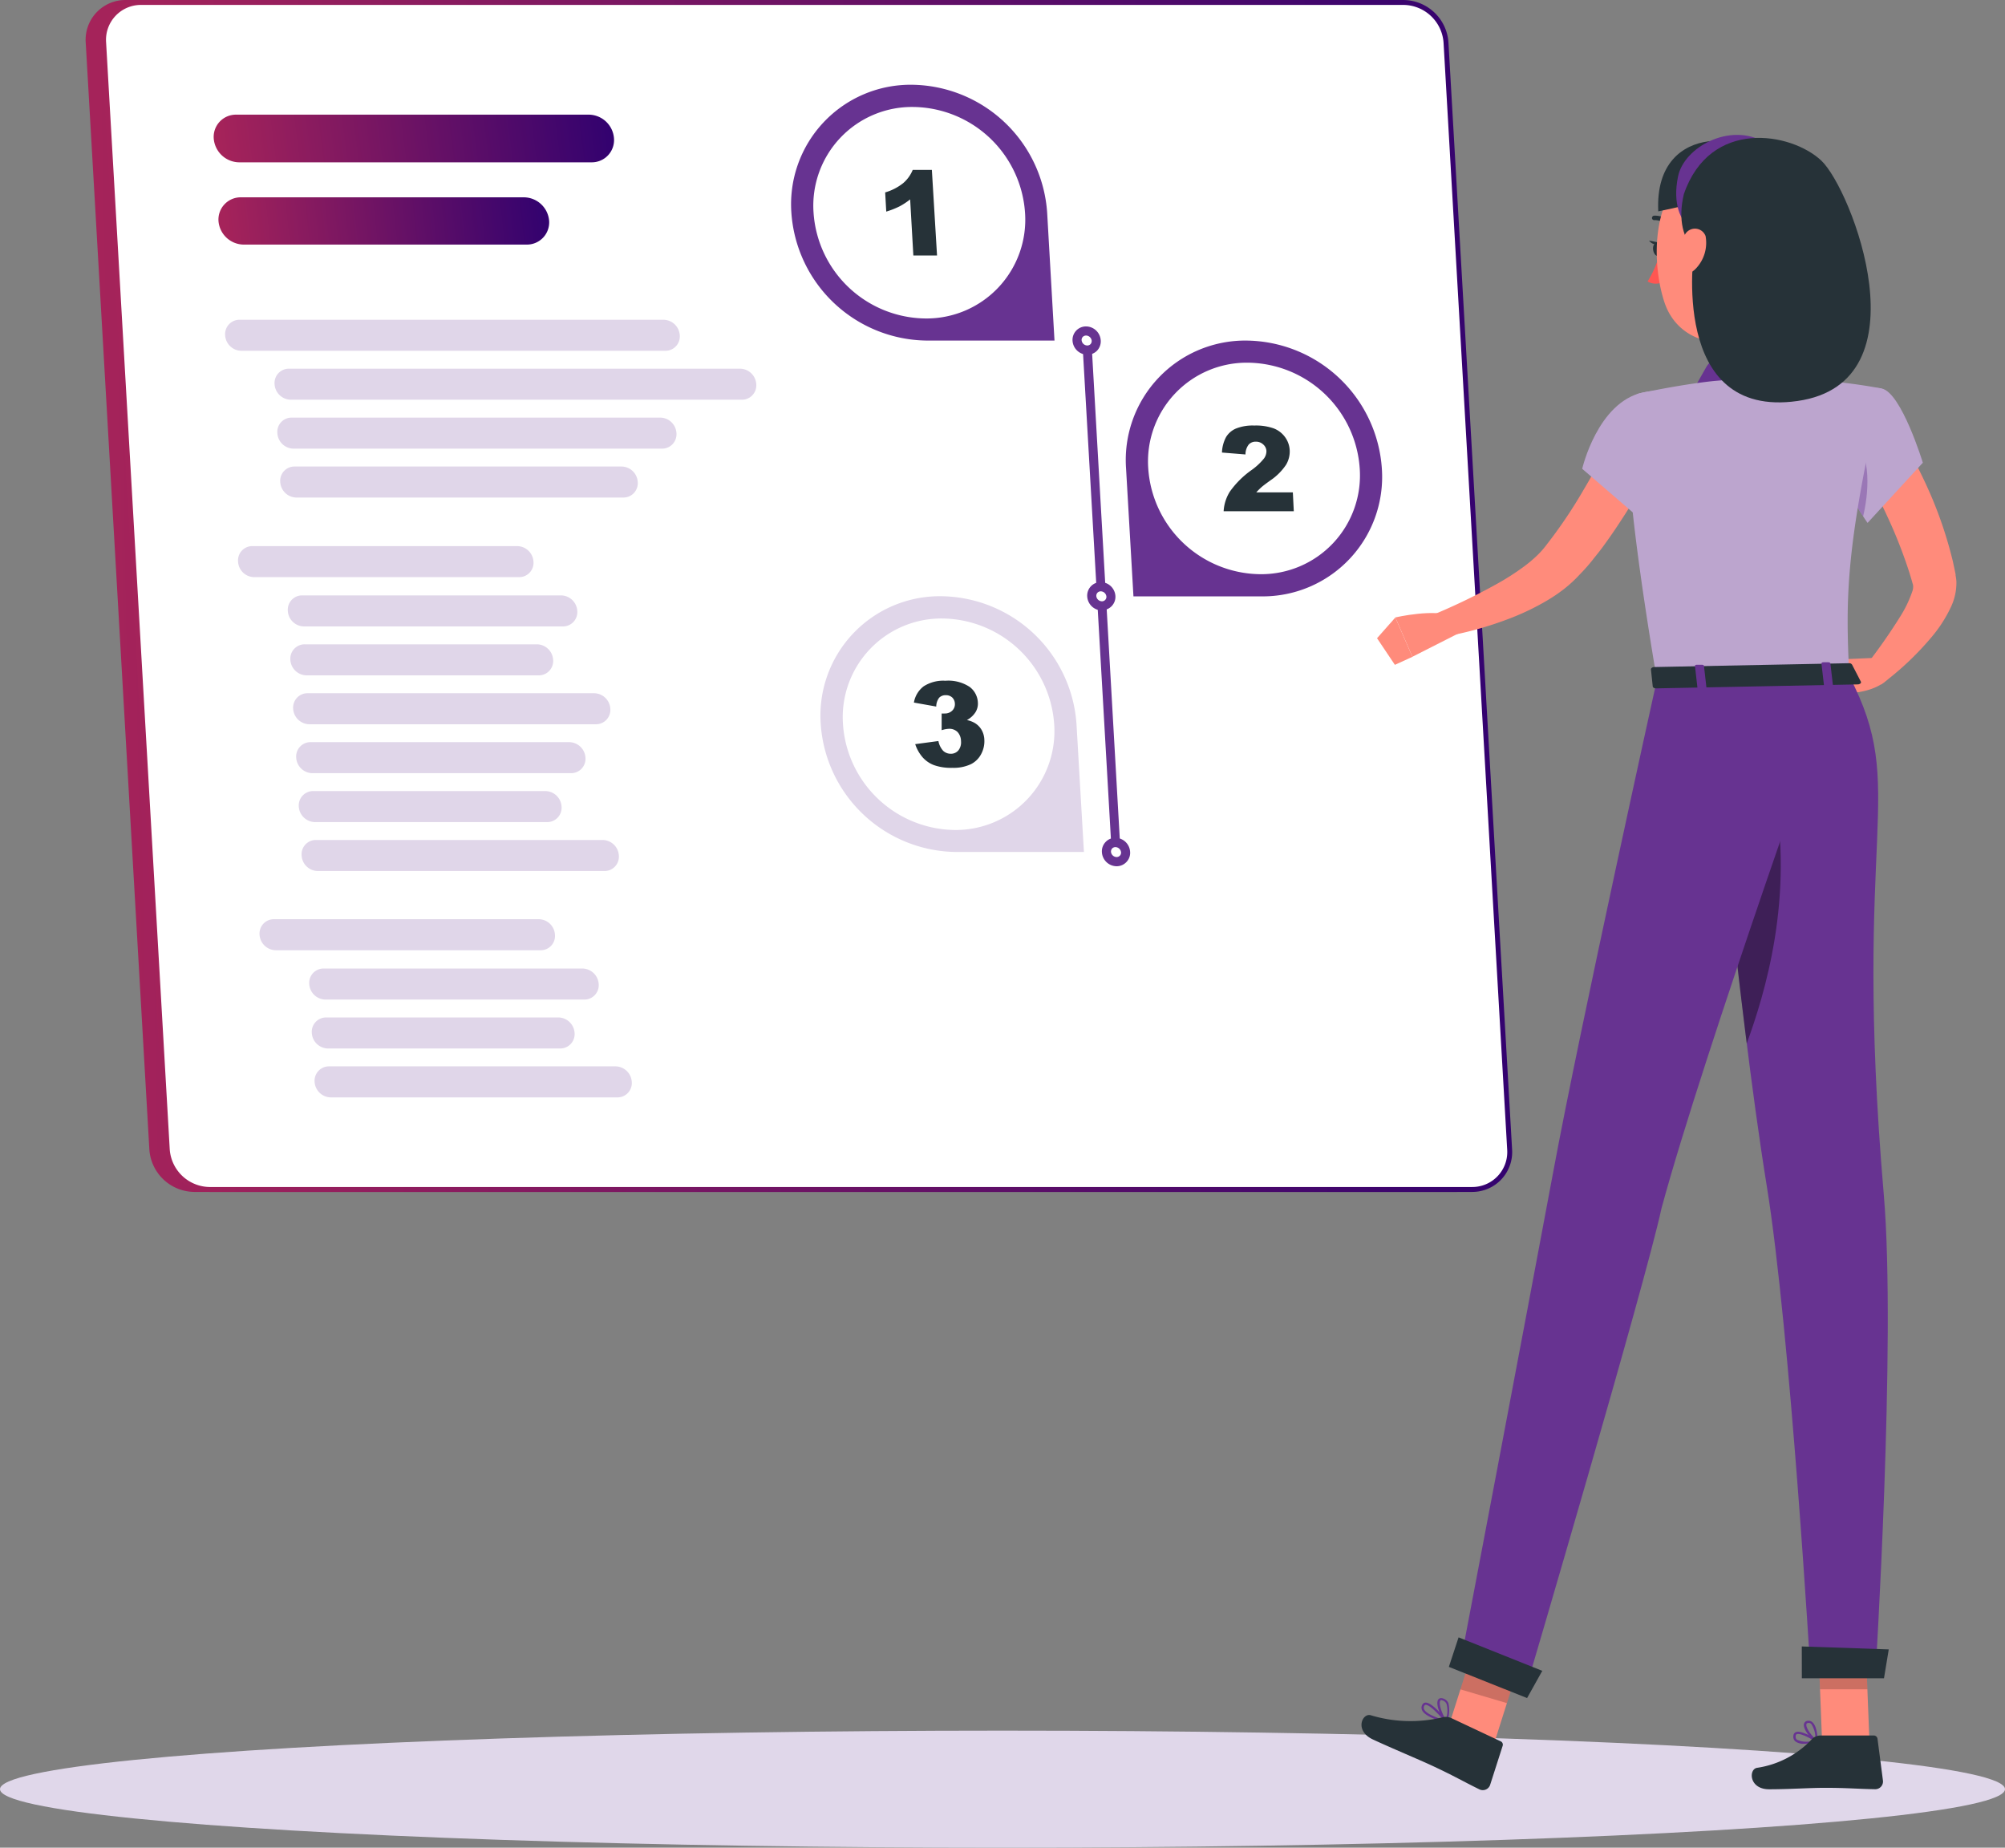 <svg xmlns="http://www.w3.org/2000/svg" xmlns:xlink="http://www.w3.org/1999/xlink" width="173.288" height="159.676" viewBox="0 0 173.288 159.676">
  <rect x="0" y="0" width="173.288" height="159.676" fill="#808080" stroke="none"/>
  <defs>
    <linearGradient id="linear-gradient" x1="0.018" y1="0.586" x2="0.992" y2="0.571" gradientUnits="objectBoundingBox">
      <stop offset="0" stop-color="#a5235a"/>
      <stop offset="1" stop-color="#33026f"/>
    </linearGradient>
  </defs>
  <g id="Setup_Wizard-rafiki" data-name="Setup Wizard-rafiki" transform="translate(-23.094 -61.272)">
    <g id="freepik--Shadow--inject-4" transform="translate(23.094 210.831)">
      <ellipse id="freepik--path--inject-4" cx="86.644" cy="5.059" rx="86.644" ry="5.059" fill="#e0d7ea"/>
    </g>
    <g id="freepik--setup-wizard--inject-4" transform="translate(30.498 61.272)">
      <path id="Path_26512" data-name="Path 26512" d="M78.661,169.83l-5.5-95.657a3.235,3.235,0,0,1,3.262-3.463H185.517a3.714,3.714,0,0,1,3.66,3.463l5.5,95.657a3.226,3.226,0,0,1-3.258,3.459H82.316A3.7,3.7,0,0,1,78.661,169.83Z" transform="translate(-72.941 -70.499)" fill="url(#linear-gradient)"/>
      <path id="Path_26513" data-name="Path 26513" d="M191.155,173.244H82.055a3.932,3.932,0,0,1-3.87-3.66l-5.5-95.662a3.436,3.436,0,0,1,3.472-3.682H185.256a3.928,3.928,0,0,1,3.87,3.66l5.5,95.657a3.445,3.445,0,0,1-3.472,3.687ZM78.632,169.557a3.5,3.5,0,0,0,3.445,3.262H191.155a3.025,3.025,0,0,0,3.048-3.235l-5.5-95.662a3.5,3.5,0,0,0-3.45-3.258H76.161A3.016,3.016,0,0,0,73.114,73.9Z" transform="translate(-72.68 -70.239)" fill="url(#linear-gradient)"/>
      <path id="Path_26514" data-name="Path 26514" d="M81.651,169.83l-5.5-95.657a3.235,3.235,0,0,1,3.262-3.463H188.507a3.713,3.713,0,0,1,3.66,3.463l5.5,95.657a3.226,3.226,0,0,1-3.258,3.459H85.306A3.7,3.7,0,0,1,81.651,169.83Z" transform="translate(-74.595 -70.499)" fill="#fff"/>
      <path id="Path_26515" data-name="Path 26515" d="M194.145,173.244H85.046a3.932,3.932,0,0,1-3.865-3.66l-5.5-95.662a3.436,3.436,0,0,1,3.472-3.682H188.246a3.928,3.928,0,0,1,3.87,3.66l5.5,95.657a3.445,3.445,0,0,1-3.472,3.687ZM79.151,70.664A3.016,3.016,0,0,0,76.1,73.9l5.5,95.657a3.5,3.5,0,0,0,3.445,3.262h109.1a3.025,3.025,0,0,0,3.048-3.235l-5.5-95.662a3.508,3.508,0,0,0-3.45-3.258Z" transform="translate(-74.334 -70.239)" fill="url(#linear-gradient)"/>
      <path id="Path_26516" data-name="Path 26516" d="M130.1,96.53H99.616a2.234,2.234,0,0,1-2.172-2.069h0A1.922,1.922,0,0,1,99.38,92.41h30.486a2.208,2.208,0,0,1,2.172,2.051h0A1.922,1.922,0,0,1,130.1,96.53Z" transform="translate(-86.376 -82.502)" fill="url(#linear-gradient)"/>
      <path id="Path_26517" data-name="Path 26517" d="M125.011,112.484h-24.48a2.208,2.208,0,0,1-2.167-2.029h0a1.922,1.922,0,0,1,1.93-2.056H124.77a2.208,2.208,0,0,1,2.172,2.056h0a1.922,1.922,0,0,1-1.93,2.029Z" transform="translate(-86.884 -91.347)" fill="url(#linear-gradient)"/>
      <g id="Group_163643" data-name="Group 163643" transform="translate(12.048 27.635)">
        <path id="Path_26518" data-name="Path 26518" d="M137.692,134.761H101.048a1.421,1.421,0,0,1-1.4-1.341h0a1.242,1.242,0,0,1,1.251-1.341H137.54a1.426,1.426,0,0,1,1.4,1.341h0a1.242,1.242,0,0,1-1.251,1.341Z" transform="translate(-99.641 -132.08)" fill="#e0d6e9"/>
        <path id="Path_26519" data-name="Path 26519" d="M149.588,144.221H110.608a1.426,1.426,0,0,1-1.4-1.341h0a1.238,1.238,0,0,1,1.251-1.341h38.981a1.421,1.421,0,0,1,1.4,1.341h0a1.242,1.242,0,0,1-1.251,1.341Z" transform="translate(-104.929 -137.312)" fill="#e0d6e9"/>
        <path id="Path_26520" data-name="Path 26520" d="M143,153.681H111.152a1.417,1.417,0,0,1-1.4-1.341h0A1.229,1.229,0,0,1,111,151h31.844a1.417,1.417,0,0,1,1.4,1.341h0A1.242,1.242,0,0,1,143,153.681Z" transform="translate(-105.232 -142.545)" fill="#e0d6e9"/>
        <path id="Path_26521" data-name="Path 26521" d="M139.944,163.141H111.7a1.421,1.421,0,0,1-1.4-1.341h0a1.233,1.233,0,0,1,1.247-1.341h28.251a1.421,1.421,0,0,1,1.4,1.341h0a1.242,1.242,0,0,1-1.251,1.341Z" transform="translate(-105.531 -147.778)" fill="#e0d6e9"/>
        <path id="Path_26522" data-name="Path 26522" d="M126.437,178.531H103.553a1.412,1.412,0,0,1-1.4-1.341h0a1.233,1.233,0,0,1,1.247-1.341h22.884a1.426,1.426,0,0,1,1.4,1.341h0a1.238,1.238,0,0,1-1.251,1.341Z" transform="translate(-101.029 -156.29)" fill="#e0d6e9"/>
        <path id="Path_26523" data-name="Path 26523" d="M138.809,204.3H114.056a1.242,1.242,0,0,0-1.251,1.341h0a1.426,1.426,0,0,0,1.4,1.341h24.761a1.242,1.242,0,0,0,1.251-1.341h0A1.421,1.421,0,0,0,138.809,204.3Z" transform="translate(-106.92 -172.027)" fill="#e0d6e9"/>
        <path id="Path_26524" data-name="Path 26524" d="M133.594,194.84H113.516a1.242,1.242,0,0,0-1.251,1.341h0a1.421,1.421,0,0,0,1.4,1.341h20.06a1.238,1.238,0,0,0,1.251-1.341h0a1.421,1.421,0,0,0-1.385-1.341Z" transform="translate(-106.622 -166.794)" fill="#e0d6e9"/>
        <path id="Path_26525" data-name="Path 26525" d="M135.365,185.38H113.021a1.238,1.238,0,0,0-1.247,1.341h0a1.417,1.417,0,0,0,1.4,1.341h22.366a1.238,1.238,0,0,0,1.251-1.341h0A1.425,1.425,0,0,0,135.365,185.38Z" transform="translate(-106.35 -161.562)" fill="#e0d6e9"/>
        <path id="Path_26526" data-name="Path 26526" d="M130.582,250.681H107.7a1.425,1.425,0,0,1-1.4-1.341h0A1.238,1.238,0,0,1,107.546,248H130.43a1.417,1.417,0,0,1,1.4,1.341h0a1.233,1.233,0,0,1-1.247,1.341Z" transform="translate(-103.319 -196.198)" fill="#e0d6e9"/>
        <path id="Path_26527" data-name="Path 26527" d="M142.968,276.46H118.206a1.242,1.242,0,0,0-1.251,1.341h0a1.426,1.426,0,0,0,1.4,1.341h24.761a1.238,1.238,0,0,0,1.251-1.341h0A1.426,1.426,0,0,0,142.968,276.46Z" transform="translate(-109.216 -211.941)" fill="#e0d6e9"/>
        <path id="Path_26528" data-name="Path 26528" d="M137.726,267H117.661a1.238,1.238,0,0,0-1.247,1.341h0a1.421,1.421,0,0,0,1.4,1.341h20.06a1.242,1.242,0,0,0,1.251-1.341h0A1.426,1.426,0,0,0,137.726,267Z" transform="translate(-108.917 -206.708)" fill="#e0d6e9"/>
        <path id="Path_26529" data-name="Path 26529" d="M139.51,257.54H117.166a1.238,1.238,0,0,0-1.251,1.341h0a1.425,1.425,0,0,0,1.4,1.341h22.366a1.242,1.242,0,0,0,1.251-1.341h0a1.426,1.426,0,0,0-1.426-1.341Z" transform="translate(-108.64 -201.475)" fill="#e0d6e9"/>
        <path id="Path_26530" data-name="Path 26530" d="M140.452,232.68H115.691a1.233,1.233,0,0,0-1.247,1.341h0a1.417,1.417,0,0,0,1.4,1.341h24.766a1.238,1.238,0,0,0,1.251-1.341h0A1.421,1.421,0,0,0,140.452,232.68Z" transform="translate(-107.827 -187.724)" fill="#e0d6e9"/>
        <path id="Path_26531" data-name="Path 26531" d="M135.206,223.22h-20.06a1.242,1.242,0,0,0-1.251,1.341h0a1.426,1.426,0,0,0,1.4,1.341h20.06a1.242,1.242,0,0,0,1.251-1.341h0a1.421,1.421,0,0,0-1.4-1.341Z" transform="translate(-107.523 -182.492)" fill="#e0d6e9"/>
        <path id="Path_26532" data-name="Path 26532" d="M137,213.76H114.651A1.238,1.238,0,0,0,113.4,215.1h0a1.421,1.421,0,0,0,1.4,1.341h22.344A1.242,1.242,0,0,0,138.4,215.1h0A1.425,1.425,0,0,0,137,213.76Z" transform="translate(-107.252 -177.259)" fill="#e0d6e9"/>
      </g>
      <path id="Path_26533" data-name="Path 26533" d="M231.879,108.736H220.828a11.86,11.86,0,0,1-11.69-11.051h0a10.327,10.327,0,0,1,10.421-11.056h0a11.856,11.856,0,0,1,11.686,11.056Z" transform="translate(-148.145 -79.305)" fill="#673391"/>
      <path id="Path_26534" data-name="Path 26534" d="M223.094,109.2h0a9.8,9.8,0,0,1-9.661-9.139h0a8.531,8.531,0,0,1,8.611-9.139h0a9.8,9.8,0,0,1,9.666,9.139h0a8.535,8.535,0,0,1-8.616,9.139Z" transform="translate(-150.523 -81.678)" fill="#fff"/>
      <path id="Path_26535" data-name="Path 26535" d="M231.345,103.09l.447,7.4h-2.047l-.277-4.849a5.954,5.954,0,0,1-.925.608,7.31,7.31,0,0,1-1.14.447l-.094-1.658a4.5,4.5,0,0,0,1.555-.8,2.976,2.976,0,0,0,.827-1.148Z" transform="translate(-158.21 -88.41)" fill="#263238"/>
      <path id="Path_26536" data-name="Path 26536" d="M274.507,158.206h11.051a10.323,10.323,0,0,0,10.417-11.056h0A11.856,11.856,0,0,0,284.289,136.1h0a10.323,10.323,0,0,0-10.421,11.051Z" transform="translate(-183.949 -106.668)" fill="#673391"/>
      <path id="Path_26537" data-name="Path 26537" d="M287.825,158.656h0a8.535,8.535,0,0,0,8.616-9.139h0a9.8,9.8,0,0,0-9.666-9.139h0a8.535,8.535,0,0,0-8.611,9.139h0a9.8,9.8,0,0,0,9.661,9.139Z" transform="translate(-186.327 -109.035)" fill="#fff"/>
      <path id="Path_26538" data-name="Path 26538" d="M298.657,159.934h-6.064a3.575,3.575,0,0,1,.532-1.689A7.843,7.843,0,0,1,295,156.377a5.451,5.451,0,0,0,1.077-1,1.077,1.077,0,0,0,.215-.652.8.8,0,0,0-.282-.568.894.894,0,0,0-.63-.237.8.8,0,0,0-.617.246,1.381,1.381,0,0,0-.281.858l-2.033-.165a3.061,3.061,0,0,1,.357-1.341,1.841,1.841,0,0,1,.854-.733,3.879,3.879,0,0,1,1.586-.259,4.575,4.575,0,0,1,1.676.246,2.194,2.194,0,0,1,.974.746,2.092,2.092,0,0,1,.407,1.131,2.234,2.234,0,0,1-.317,1.269,4.917,4.917,0,0,1-1.341,1.341c-.393.282-.652.478-.782.594a5.7,5.7,0,0,0-.447.447h3.159Z" transform="translate(-194.241 -115.751)" fill="#263238"/>
      <g id="Group_163642" data-name="Group 163642" transform="translate(63.501 51.524)">
        <path id="Path_26539" data-name="Path 26539" d="M237.558,207.641H226.5a11.86,11.86,0,0,1-11.69-11.051h0a10.318,10.318,0,0,1,10.417-11.051h0a11.86,11.86,0,0,1,11.69,11.051Z" transform="translate(-214.782 -185.538)" fill="#e0d6e9"/>
      </g>
      <path id="Path_26540" data-name="Path 26540" d="M228.784,208.126h0a9.8,9.8,0,0,1-9.661-9.139h0a8.531,8.531,0,0,1,8.611-9.139h0a9.8,9.8,0,0,1,9.643,9.139h0a8.535,8.535,0,0,1-8.593,9.139Z" transform="translate(-153.67 -136.399)" fill="#fff"/>
      <path id="Path_26541" data-name="Path 26541" d="M234.8,204.1l-1.931-.344a2.234,2.234,0,0,1,.836-1.4,3.128,3.128,0,0,1,1.89-.487,3.342,3.342,0,0,1,2.091.532,1.787,1.787,0,0,1,.711,1.341,1.407,1.407,0,0,1-.21.854,2.011,2.011,0,0,1-.737.67,2.315,2.315,0,0,1,.657.241,1.685,1.685,0,0,1,.6.59,1.828,1.828,0,0,1,.25.867,2.342,2.342,0,0,1-.264,1.22,2.029,2.029,0,0,1-.894.894,3.522,3.522,0,0,1-1.622.317,4.371,4.371,0,0,1-1.582-.237,2.494,2.494,0,0,1-.979-.679,3.32,3.32,0,0,1-.635-1.131l2.006-.268a1.725,1.725,0,0,0,.416.849.948.948,0,0,0,.652.25.831.831,0,0,0,.661-.295,1.113,1.113,0,0,0,.223-.8,1.167,1.167,0,0,0-.3-.786,1,1,0,0,0-.724-.277,2.432,2.432,0,0,0-.648.121V204.7a2.646,2.646,0,0,0,.268,0,.894.894,0,0,0,.648-.25.769.769,0,0,0,.228-.6.778.778,0,0,0-.228-.532.786.786,0,0,0-.559-.2.764.764,0,0,0-.568.214A1.26,1.26,0,0,0,234.8,204.1Z" transform="translate(-161.286 -143.04)" fill="#263238"/>
      <path id="Path_26545" data-name="Path 26545" d="M268.366,180.172a.4.4,0,0,1-.393-.371l-2.538-44.209a.393.393,0,1,1,.782-.045l2.52,44.218a.393.393,0,0,1-.366.416Z" transform="translate(-179.296 -106.138)" fill="#673391"/>
      <path id="Path_26547" data-name="Path 26547" d="M266.049,135.077a.773.773,0,0,1-.778.827.894.894,0,0,1-.894-.827.773.773,0,0,1,.782-.827A.894.894,0,0,1,266.049,135.077Z" transform="translate(-178.713 -105.645)" fill="#fff"/>
      <path id="Path_26548" data-name="Path 26548" d="M264.811,135.81a1.283,1.283,0,0,1-1.265-1.2,1.162,1.162,0,0,1,1.171-1.242,1.287,1.287,0,0,1,1.265,1.2h0a1.166,1.166,0,0,1-.317.894A1.148,1.148,0,0,1,264.811,135.81Zm-.094-1.653a.389.389,0,0,0-.286.116.371.371,0,0,0-.1.295.5.5,0,0,0,.483.447.389.389,0,0,0,.286-.116.406.406,0,0,0,.1-.295A.5.5,0,0,0,264.717,134.156Z" transform="translate(-178.252 -105.159)" fill="#673391"/>
      <path id="Path_26549" data-name="Path 26549" d="M268.923,184.547a.778.778,0,0,1-.782.827.894.894,0,0,1-.894-.827.769.769,0,0,1,.778-.827A.894.894,0,0,1,268.923,184.547Z" transform="translate(-180.3 -133.009)" fill="#fff"/>
      <path id="Path_26550" data-name="Path 26550" d="M267.651,185.259a1.282,1.282,0,0,1-1.265-1.193,1.175,1.175,0,0,1,.317-.894,1.162,1.162,0,0,1,.853-.362A1.282,1.282,0,0,1,268.821,184h0a1.157,1.157,0,0,1-1.171,1.238Zm-.094-1.653a.393.393,0,0,0-.286.121.4.4,0,0,0-.1.295.5.5,0,0,0,.483.447.384.384,0,0,0,.389-.411.5.5,0,0,0-.487-.451Z" transform="translate(-179.823 -132.505)" fill="#673391"/>
      <path id="Path_26551" data-name="Path 26551" d="M271.761,233.977a.773.773,0,0,1-.782.827.894.894,0,0,1-.871-.827.773.773,0,0,1,.778-.827A.894.894,0,0,1,271.761,233.977Z" transform="translate(-181.882 -160.35)" fill="#fff"/>
      <path id="Path_26552" data-name="Path 26552" d="M270.49,234.723a1.287,1.287,0,0,1-1.265-1.2,1.166,1.166,0,0,1,.317-.894,1.144,1.144,0,0,1,.854-.362,1.283,1.283,0,0,1,1.265,1.193h0a1.14,1.14,0,0,1-.313.894A1.166,1.166,0,0,1,270.49,234.723Zm-.094-1.653a.393.393,0,0,0-.286.116.411.411,0,0,0-.1.295.5.5,0,0,0,.483.447.393.393,0,0,0,.286-.121.371.371,0,0,0,.1-.295h0A.5.5,0,0,0,270.4,233.07Z" transform="translate(-181.393 -159.863)" fill="#673391"/>
      <path id="Path_26553" data-name="Path 26553" d="M274.579,283.477a.773.773,0,0,1-.778.827.894.894,0,0,1-.894-.827.773.773,0,0,1,.782-.827A.894.894,0,0,1,274.579,283.477Z" transform="translate(-183.431 -187.73)" fill="#fff"/>
    </g>
    <g id="freepik--Character--inject-4" transform="translate(140.767 72.932)">
      <path id="Path_26555" data-name="Path 26555" d="M419.164,154.52c.3.447.541.862.786,1.3s.474.862.7,1.3c.447.867.862,1.756,1.247,2.654a35.859,35.859,0,0,1,1.854,5.608l.156.733.076.366v.089l.031.188a3.371,3.371,0,0,1,.04.357,4.88,4.88,0,0,1-.447,2.141,11.621,11.621,0,0,1-1.761,2.73,25.473,25.473,0,0,1-4.29,4.022l-1.43-1.5a48.851,48.851,0,0,0,3.092-4.4,10.219,10.219,0,0,0,1.019-2.127,1.176,1.176,0,0,0,.067-.59h0l-.027-.076-.089-.317-.188-.626a41.6,41.6,0,0,0-1.93-4.916c-.371-.813-.778-1.6-1.18-2.4-.206-.393-.416-.786-.63-1.175s-.447-.786-.639-1.113Z" transform="translate(-372.639 -128.517)" fill="#ff8b7b"/>
      <path id="Path_26556" data-name="Path 26556" d="M414.92,197.45l-3.36.139,1.341,2.882s2.391-.134,3.289-1.582Z" transform="translate(-370.393 -152.263)" fill="#ff8b7b"/>
      <path id="Path_26557" data-name="Path 26557" d="M409.7,199.056l.831,2.583,1.354-.992-1.354-2.887Z" transform="translate(-369.364 -152.434)" fill="#ff8b7b"/>
      <path id="Path_26558" data-name="Path 26558" d="M403.9,406.176a5.059,5.059,0,0,0,1.081-.147.1.1,0,0,0,.076-.076.1.1,0,0,0-.04-.1c-.139-.094-1.372-.894-1.85-.679a.34.34,0,0,0-.2.273.541.541,0,0,0,.152.514,1.158,1.158,0,0,0,.778.214Zm.809-.286a1.931,1.931,0,0,1-1.452-.071.358.358,0,0,1-.094-.344.152.152,0,0,1,.08-.125C403.5,405.238,404.21,405.582,404.711,405.89Z" transform="translate(-365.635 -267.141)" fill="#673391"/>
      <path id="Path_26559" data-name="Path 26559" d="M406.085,404.852a.089.089,0,0,0,.049,0,.1.1,0,0,0,.049-.085c0-.049,0-1.229-.447-1.622a.5.5,0,0,0-.407-.13.349.349,0,0,0-.331.273c-.1.447.635,1.341,1.019,1.564A.1.1,0,0,0,406.085,404.852Zm-.67-1.658a.322.322,0,0,1,.21.085,2.189,2.189,0,0,1,.362,1.291c-.384-.313-.84-.974-.778-1.256,0-.045.036-.1.161-.116Z" transform="translate(-366.759 -265.964)" fill="#673391"/>
      <path id="Path_26560" data-name="Path 26560" d="M333.165,401.234a.107.107,0,0,0,.089-.04.094.094,0,0,0,0-.112c-.125-.161-1.224-1.542-1.819-1.582h-.04a.308.308,0,0,0-.264.156.5.5,0,0,0-.045.487c.237.545,1.394.894,2.065,1.086Zm-1.738-1.542c.326.022,1.014.715,1.484,1.278-.894-.264-1.51-.59-1.645-.894a.336.336,0,0,1,.031-.322.121.121,0,0,1,.107-.063Z" transform="translate(-325.858 -264.022)" fill="#673391"/>
      <path id="Path_26561" data-name="Path 26561" d="M334.859,400.754h0a.094.094,0,0,0,.076-.058,2.682,2.682,0,0,0,.121-1.644.728.728,0,0,0-.425-.38c-.259-.094-.393,0-.447.08-.273.371.237,1.564.594,1.971A.1.1,0,0,0,334.859,400.754Zm-.389-1.939a.536.536,0,0,1,.425.308,2.092,2.092,0,0,1-.063,1.341c-.331-.478-.635-1.372-.474-1.6a.116.116,0,0,1,.112-.071Z" transform="translate(-327.552 -263.542)" fill="#673391"/>
      <path id="Path_26562" data-name="Path 26562" d="M391.774,123.34c-.447,2.431-1.5,7.744.206,9.326,0,0-.648,2.476-5.161,2.565-4.965.094-2.386-2.413-2.386-2.413,2.7-.7,2.623-2.7,2.141-4.58Z" transform="translate(-355.017 -111.27)" fill="#ff8b7b"/>
      <path id="Path_26563" data-name="Path 26563" d="M391.558,138.072a1.341,1.341,0,0,0-1.685-.791,20.168,20.168,0,0,1-4.777.867,1.72,1.72,0,0,0-1.4.894l-1.917,3.378,10.93-1.341Z" transform="translate(-353.921 -118.942)" fill="#673391"/>
      <path id="Path_26564" data-name="Path 26564" d="M377.272,113a.228.228,0,0,0,.08-.04.2.2,0,0,0,.031-.273,1.881,1.881,0,0,0-1.591-.746.2.2,0,0,0-.174.215.188.188,0,0,0,.21.17h0a1.524,1.524,0,0,1,1.251.608A.2.2,0,0,0,377.272,113Z" transform="translate(-350.513 -104.962)" fill="#263238"/>
      <path id="Path_26565" data-name="Path 26565" d="M375.761,119.67a8.965,8.965,0,0,1-1,2.234,1.417,1.417,0,0,0,1.189.107Z" transform="translate(-350.038 -109.24)" fill="#ff5652"/>
      <path id="Path_26566" data-name="Path 26566" d="M376.613,117.647c.027.331-.13.612-.344.635s-.407-.232-.447-.563.125-.612.34-.63S376.587,117.317,376.613,117.647Z" transform="translate(-350.622 -107.812)" fill="#263238"/>
      <path id="Path_26567" data-name="Path 26567" d="M375.834,116.922l-.8-.152S375.486,117.346,375.834,116.922Z" transform="translate(-350.187 -107.636)" fill="#263238"/>
      <path id="Path_26568" data-name="Path 26568" d="M339.624,396.55l-3.964-1.363,2.8-8.817,3.959,1.367Z" transform="translate(-328.411 -256.76)" fill="#ff8b7b"/>
      <path id="Path_26569" data-name="Path 26569" d="M412.154,395.474h-4.093L407.69,386h4.093Z" transform="translate(-368.253 -256.555)" fill="#ff8b7b"/>
      <path id="Path_26570" data-name="Path 26570" d="M400.866,405.86h4.594a.322.322,0,0,1,.322.277l.474,3.638a.67.67,0,0,1-.666.728c-1.6-.027-2.373-.121-4.393-.121-1.247,0-3.061.125-4.782.125s-1.787-1.694-1.064-1.85a8.147,8.147,0,0,0,4.826-2.547A1.1,1.1,0,0,1,400.866,405.86Z" transform="translate(-361.187 -267.54)" fill="#263238"/>
      <path id="Path_26571" data-name="Path 26571" d="M327.205,402.162l4.25,2a.317.317,0,0,1,.183.389l-1.095,3.414a.67.67,0,0,1-.925.349c-1.47-.719-2.145-1.14-4.022-2.015-1.153-.541-3.575-1.546-5.175-2.292s-.934-2.275-.206-2.1a11.87,11.87,0,0,0,6.256.179A1.144,1.144,0,0,1,327.205,402.162Z" transform="translate(-319.438 -265.344)" fill="#263238"/>
      <path id="Path_26572" data-name="Path 26572" d="M340.061,386.38l-1.5,4.719,4.022,1.189,1.443-4.545Z" transform="translate(-330.015 -256.765)" opacity="0.2"/>
      <path id="Path_26573" data-name="Path 26573" d="M411.783,386.01H407.69l.192,4.88h4.093Z" transform="translate(-368.253 -256.561)" opacity="0.2"/>
      <path id="Path_26574" data-name="Path 26574" d="M414.416,145.308c1.7.34,3.553,6.413,3.553,6.413l-4.777,5.2s-4.022-5.657-3.222-7.784C410.819,146.93,412.405,144.91,414.416,145.308Z" transform="translate(-369.455 -123.393)" fill="#bca5ce"/>
      <path id="Path_26576" data-name="Path 26576" d="M411.745,153.6c-.862-.769-1.443-.523-1.837.107-.38,1.823,1.957,5.577,2.9,7C413.229,158.977,413.7,155.344,411.745,153.6Z" transform="translate(-369.457 -127.741)" fill="#673391" opacity="0.4"/>
      <path id="Path_26577" data-name="Path 26577" d="M370.973,145.717c-.3,1.788-.371,7.235,2.422,23.756l16.624-.326c-.317-6.752-.349-10.917,2.806-24.842a48.907,48.907,0,0,0-7.065-.791,52.817,52.817,0,0,0-7.548.152c-2.418.264-5.072.791-6.256,1.041a1.247,1.247,0,0,0-.983,1.01Z" transform="translate(-347.864 -122.39)" fill="#bca5ce"/>
      <path id="Path_26579" data-name="Path 26579" d="M387.953,106.738c.076,4.062.2,5.783-1.671,8.044-2.811,3.41-7.8,2.681-9.089-1.26-1.162-3.548-1.095-9.6,2.721-11.583a5.461,5.461,0,0,1,8.039,4.8Z" transform="translate(-351.018 -99.075)" fill="#ff8b7b"/>
      <path id="Path_26580" data-name="Path 26580" d="M376.815,103.57c3.231-.644,7.472-1.738,8.316-4.1S376.412,95.271,376.815,103.57Z" transform="translate(-351.168 -96.965)" fill="#263238"/>
      <path id="Path_26581" data-name="Path 26581" d="M381.234,104c-.447-.228-1.291-1.645-.769-4.111s4.42-4.679,7.472-2.94C384.711,98.194,381.234,104,381.234,104Z" transform="translate(-353.102 -96.331)" fill="#673391"/>
      <path id="Path_26582" data-name="Path 26582" d="M381.51,101.762c-.545,2.284,0,3.915.894,4.755,0,0-2.234,14.72,8.937,13.12s4.661-18.322,2.047-20.775S383.767,95.2,381.51,101.762Z" transform="translate(-353.651 -96.645)" fill="#263238"/>
      <path id="Path_26583" data-name="Path 26583" d="M381.165,115.029a4.093,4.093,0,0,0-.608,2.453c.08,1.09.934,1.09,1.56.447a3.222,3.222,0,0,0,.858-2.829A.981.981,0,0,0,381.165,115.029Z" transform="translate(-353.239 -106.36)" fill="#ff8b7b"/>
      <path id="Path_26584" data-name="Path 26584" d="M386.4,201.2s2.534,28,5.09,43.762c2.065,12.727,3.812,42.506,3.812,42.506h5.577s1.819-29.047.737-41.675c-2.744-31.9,2.194-34.883-2.985-44.83Z" transform="translate(-356.476 -154.204)" fill="#673391"/>
      <path id="Path_26585" data-name="Path 26585" d="M394.112,222.44c-1.452,2.136-3.392,4.6-4.022,7.2.5,4.723,1.086,9.947,1.72,14.97C393.348,240.386,395.975,231.945,394.112,222.44Z" transform="translate(-358.518 -166.085)" opacity="0.4"/>
      <path id="Path_26586" data-name="Path 26586" d="M355.745,201.33s-6.663,30.128-8.937,42.4c-2.377,12.772-7.887,41.711-7.887,41.711l5.564,2.86s10.278-34.856,11.654-41.282c3.629-13.433,15.247-45.983,15.247-45.983Z" transform="translate(-330.214 -154.248)" fill="#673391"/>
      <path id="Path_26587" data-name="Path 26587" d="M336.33,389.432l6.761,2.695,1.314-2.355-7.235-2.891Z" transform="translate(-328.781 -257.042)" fill="#263238"/>
      <path id="Path_26588" data-name="Path 26588" d="M404.6,391.388h7.1l.411-2.494-7.516-.255Z" transform="translate(-366.543 -258.015)" fill="#263238"/>
      <path id="Path_26589" data-name="Path 26589" d="M392.8,198.619l.76,1.47c.058.112-.08.232-.273.237l-17.428.344c-.152,0-.277-.072-.286-.165l-.156-1.479c0-.1.116-.192.282-.2l16.834-.331A.29.29,0,0,1,392.8,198.619Z" transform="translate(-350.403 -152.841)" fill="#263238"/>
      <path id="Path_26590" data-name="Path 26590" d="M408.787,200.432h.447c.089,0,.161-.049.152-.1l-.223-1.926c0-.058-.085-.1-.174-.1h-.447c-.089,0-.156.049-.152.107l.223,1.926C408.622,200.4,408.7,200.436,408.787,200.432Z" transform="translate(-368.639 -152.733)" fill="#673391"/>
      <path id="Path_26591" data-name="Path 26591" d="M384.331,200.912h.447c.089,0,.156-.049.148-.1l-.219-1.926c0-.058-.085-.1-.179-.1h-.447c-.094,0-.161.049-.152.107l.219,1.926A.173.173,0,0,0,384.331,200.912Z" transform="translate(-355.109 -152.998)" fill="#673391"/>
      <path id="Path_26592" data-name="Path 26592" d="M353.138,154.942a51.753,51.753,0,0,1-3.1,5.59c-.576.894-1.166,1.788-1.823,2.681-.313.447-.666.862-1,1.291a15.966,15.966,0,0,1-1.108,1.251,11.391,11.391,0,0,1-1.341,1.238,14,14,0,0,1-1.457.992,21.327,21.327,0,0,1-3,1.466,30.646,30.646,0,0,1-6.2,1.72l-.536-2a53.718,53.718,0,0,0,5.362-2.6,21.479,21.479,0,0,0,2.4-1.542,10.925,10.925,0,0,0,1.019-.854,7.2,7.2,0,0,0,.858-.952,41.419,41.419,0,0,0,3.262-4.84c.514-.854.988-1.734,1.47-2.61s.952-1.787,1.39-2.632Z" transform="translate(-327.255 -127.759)" fill="#ff8b7b"/>
      <path id="Path_26593" data-name="Path 26593" d="M367.371,145.957c-3.928.849-5.251,6.6-5.251,6.6l5.014,4.321s5.1-5.246,4.916-8.4C371.929,146.136,369.511,145.5,367.371,145.957Z" transform="translate(-343.047 -123.704)" fill="#bca5ce"/>
      <path id="Path_26595" data-name="Path 26595" d="M331.427,190.561l-3.973,2.015-1.475-3.4s3.517-.813,5.027-.058Z" transform="translate(-323.056 -147.479)" fill="#ff8b7b"/>
      <path id="Path_26596" data-name="Path 26596" d="M323.982,193.743l-1.542-2.3,1.582-1.792,1.475,3.4Z" transform="translate(-321.098 -147.948)" fill="#ff8b7b"/>
    </g>
  </g>
</svg>
